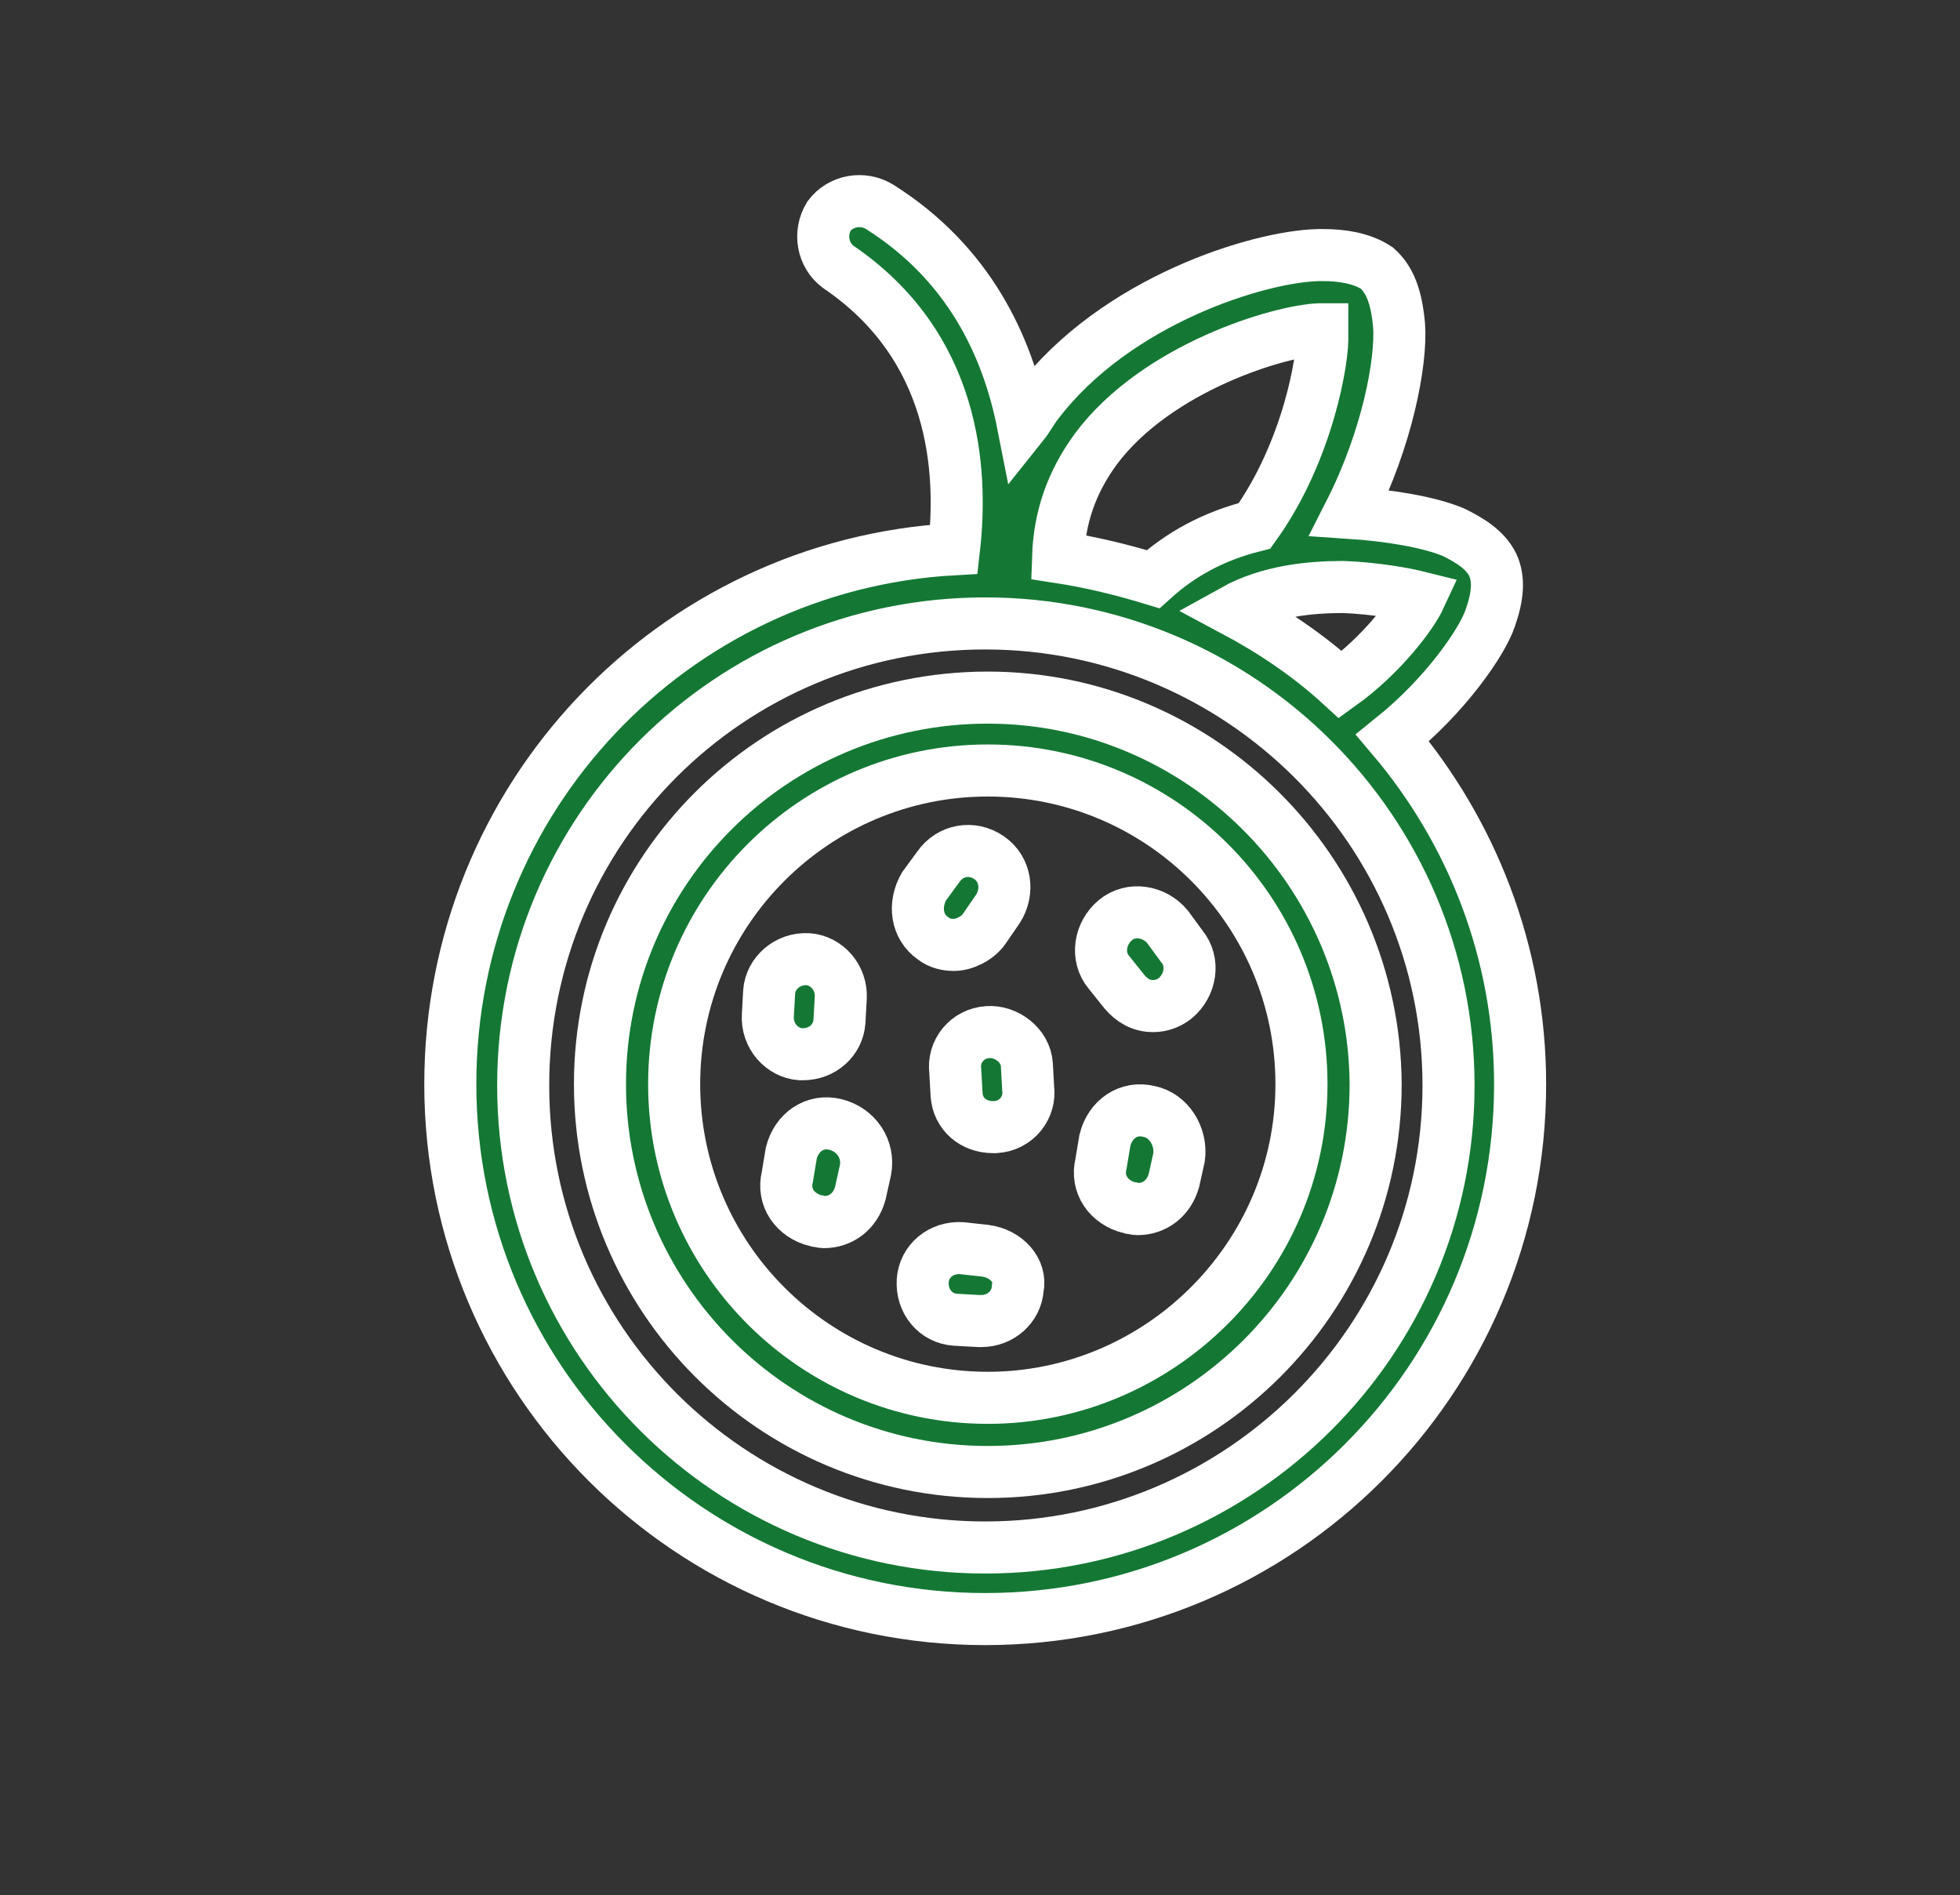 <?xml version="1.0" encoding="utf-8"?>
<!-- Generator: Adobe Illustrator 24.1.2, SVG Export Plug-In . SVG Version: 6.00 Build 0)  -->
<svg version="1.1" id="Camada_1" xmlns="http://www.w3.org/2000/svg" xmlns:xlink="http://www.w3.org/1999/xlink" x="0px" y="0px"
	 viewBox="0 0 150.6 145.6" style="enable-background:new 0 0 150.6 145.6;" xml:space="preserve">
<rect x="0" y="0" width="150.6" height="145.6" fill="#333333" stroke="none"/>
<style type="text/css">
	.st0{fill:#147834;stroke:#FFFFFF;stroke-width:4;stroke-miterlimit:10;}
</style>
<g>
	<path class="st0" d="M75.9,53.6c-16.5,0-29.8,13.3-29.8,29.7s13.3,29.8,29.8,29.8c16.4,0,29.8-13.3,29.8-29.8
		C105.6,66.9,92.2,53.6,75.9,53.6z M75.9,107.4c-13.3,0-24.1-10.8-24.1-24.1s10.8-24.1,24.1-24.1S100,70,100,83.3
		S89.1,107.4,75.9,107.4z"/>
	<path class="st0" d="M61.7,81c1.5,0,2.7-1.1,2.8-2.5l0.1-1.8c0.1-1.6-1.1-2.9-2.5-3c-1.6-0.1-2.9,1.1-3,2.5L59,78
		c-0.1,1.6,1.1,2.9,2.5,3H61.7z"/>
	<path class="st0" d="M89.7,71.2c-1-1.2-2.8-1.5-4-0.5s-1.5,2.8-0.5,4l1.2,1.5c0.6,0.7,1.3,1.1,2.2,1.1c0.6,0,1.2-0.2,1.7-0.6
		c1.2-1,1.5-2.8,0.5-4L89.7,71.2z"/>
	<path class="st0" d="M75.7,96.1l-1.8-0.2c-1.6-0.1-2.9,1-3,2.5c-0.1,1.6,1,2.9,2.5,3l1.8,0.1c0.1,0,0.1,0,0.2,0
		c1.5,0,2.7-1.1,2.8-2.5C78.5,97.6,77.3,96.3,75.7,96.1z"/>
	<path class="st0" d="M75.9,79.3c-1.6,0.1-2.7,1.5-2.5,3l0.1,1.8c0.1,1.5,1.3,2.5,2.8,2.5c0.1,0,0.1,0,0.2,0c1.6-0.1,2.7-1.5,2.5-3
		l-0.1-1.8C78.8,80.3,77.3,79.2,75.9,79.3z"/>
	<path class="st0" d="M88.3,85.4c-1.6-0.4-3,0.6-3.4,2.2l-0.3,1.8c-0.4,1.6,0.6,3,2.2,3.4c0.2,0,0.4,0.1,0.6,0.1
		c1.3,0,2.4-0.8,2.8-2.2l0.4-1.8C90.8,87.3,89.8,85.7,88.3,85.4z"/>
	<path class="st0" d="M64.2,86.4c-1.6-0.4-3,0.6-3.4,2.2l-0.3,1.8c-0.4,1.6,0.6,3,2.2,3.4c0.2,0,0.4,0.1,0.6,0.1
		c1.3,0,2.4-0.8,2.8-2.2l0.4-1.8C66.8,88.3,65.8,86.8,64.2,86.4z"/>
	<path class="st0" d="M71.7,72.1c0.5,0.4,1.1,0.5,1.6,0.5c0.8,0,1.8-0.5,2.3-1.2l1.1-1.6c0.8-1.3,0.6-3-0.7-3.9
		c-1.3-0.9-3-0.6-3.9,0.7L71,68.1C70.2,69.5,70.4,71.2,71.7,72.1z"/>
	<path class="st0" d="M107,56.7c4.1-3.3,6.9-7.4,7.5-9.2c0.6-1.7,0.7-3,0.2-4.1c-0.6-1.2-1.8-1.9-3-2.5c-1.9-0.8-5-1.3-8-1.5
		c2.9-5.7,4-11.6,3.8-14.4c-0.2-2.2-0.7-3.5-1.7-4.4c-1.2-0.8-2.8-1-4.1-1h-0.4c-4.6,0.1-15.6,3.5-21.6,11.4
		c-0.4,0.5-0.7,1.1-1.1,1.6c-1.2-6.1-4.2-12.4-11-16.7c-1.3-0.8-3-0.5-3.9,0.7c-0.8,1.3-0.5,3,0.7,3.9c9,6.1,9.6,15.6,8.9,21.7
		c-21.6,1.2-38.7,19.1-38.7,41.1c0,22.7,18.4,41.1,41.1,41.1s41.1-18.4,41.1-41.1C116.8,73.2,113.1,63.9,107,56.7z M109.1,45.9
		c-0.6,1.3-2.9,4.4-6.1,6.7c-2.4-2.2-5.2-4.1-8.2-5.7c2.7-1.5,5.9-1.8,8.4-1.8C105.7,45.2,107.9,45.6,109.1,45.9z M84.2,34.5
		c4.7-6.3,14.2-9.1,17.2-9.2h0.2c0,0.1,0,0.2,0,0.4c0.1,1.8-1.1,9-5.2,14.7c-3.2,0.8-5.7,2.2-7.8,4.1c-2.3-0.7-4.7-1.3-7.3-1.7
		C81.4,39.8,82.3,37.1,84.2,34.5z M75.7,118.9c-19.5,0-35.5-15.8-35.5-35.5s15.9-35.5,35.5-35.5s35.6,15.9,35.6,35.5
		S95.3,118.9,75.7,118.9z"/>
</g>
</svg>
